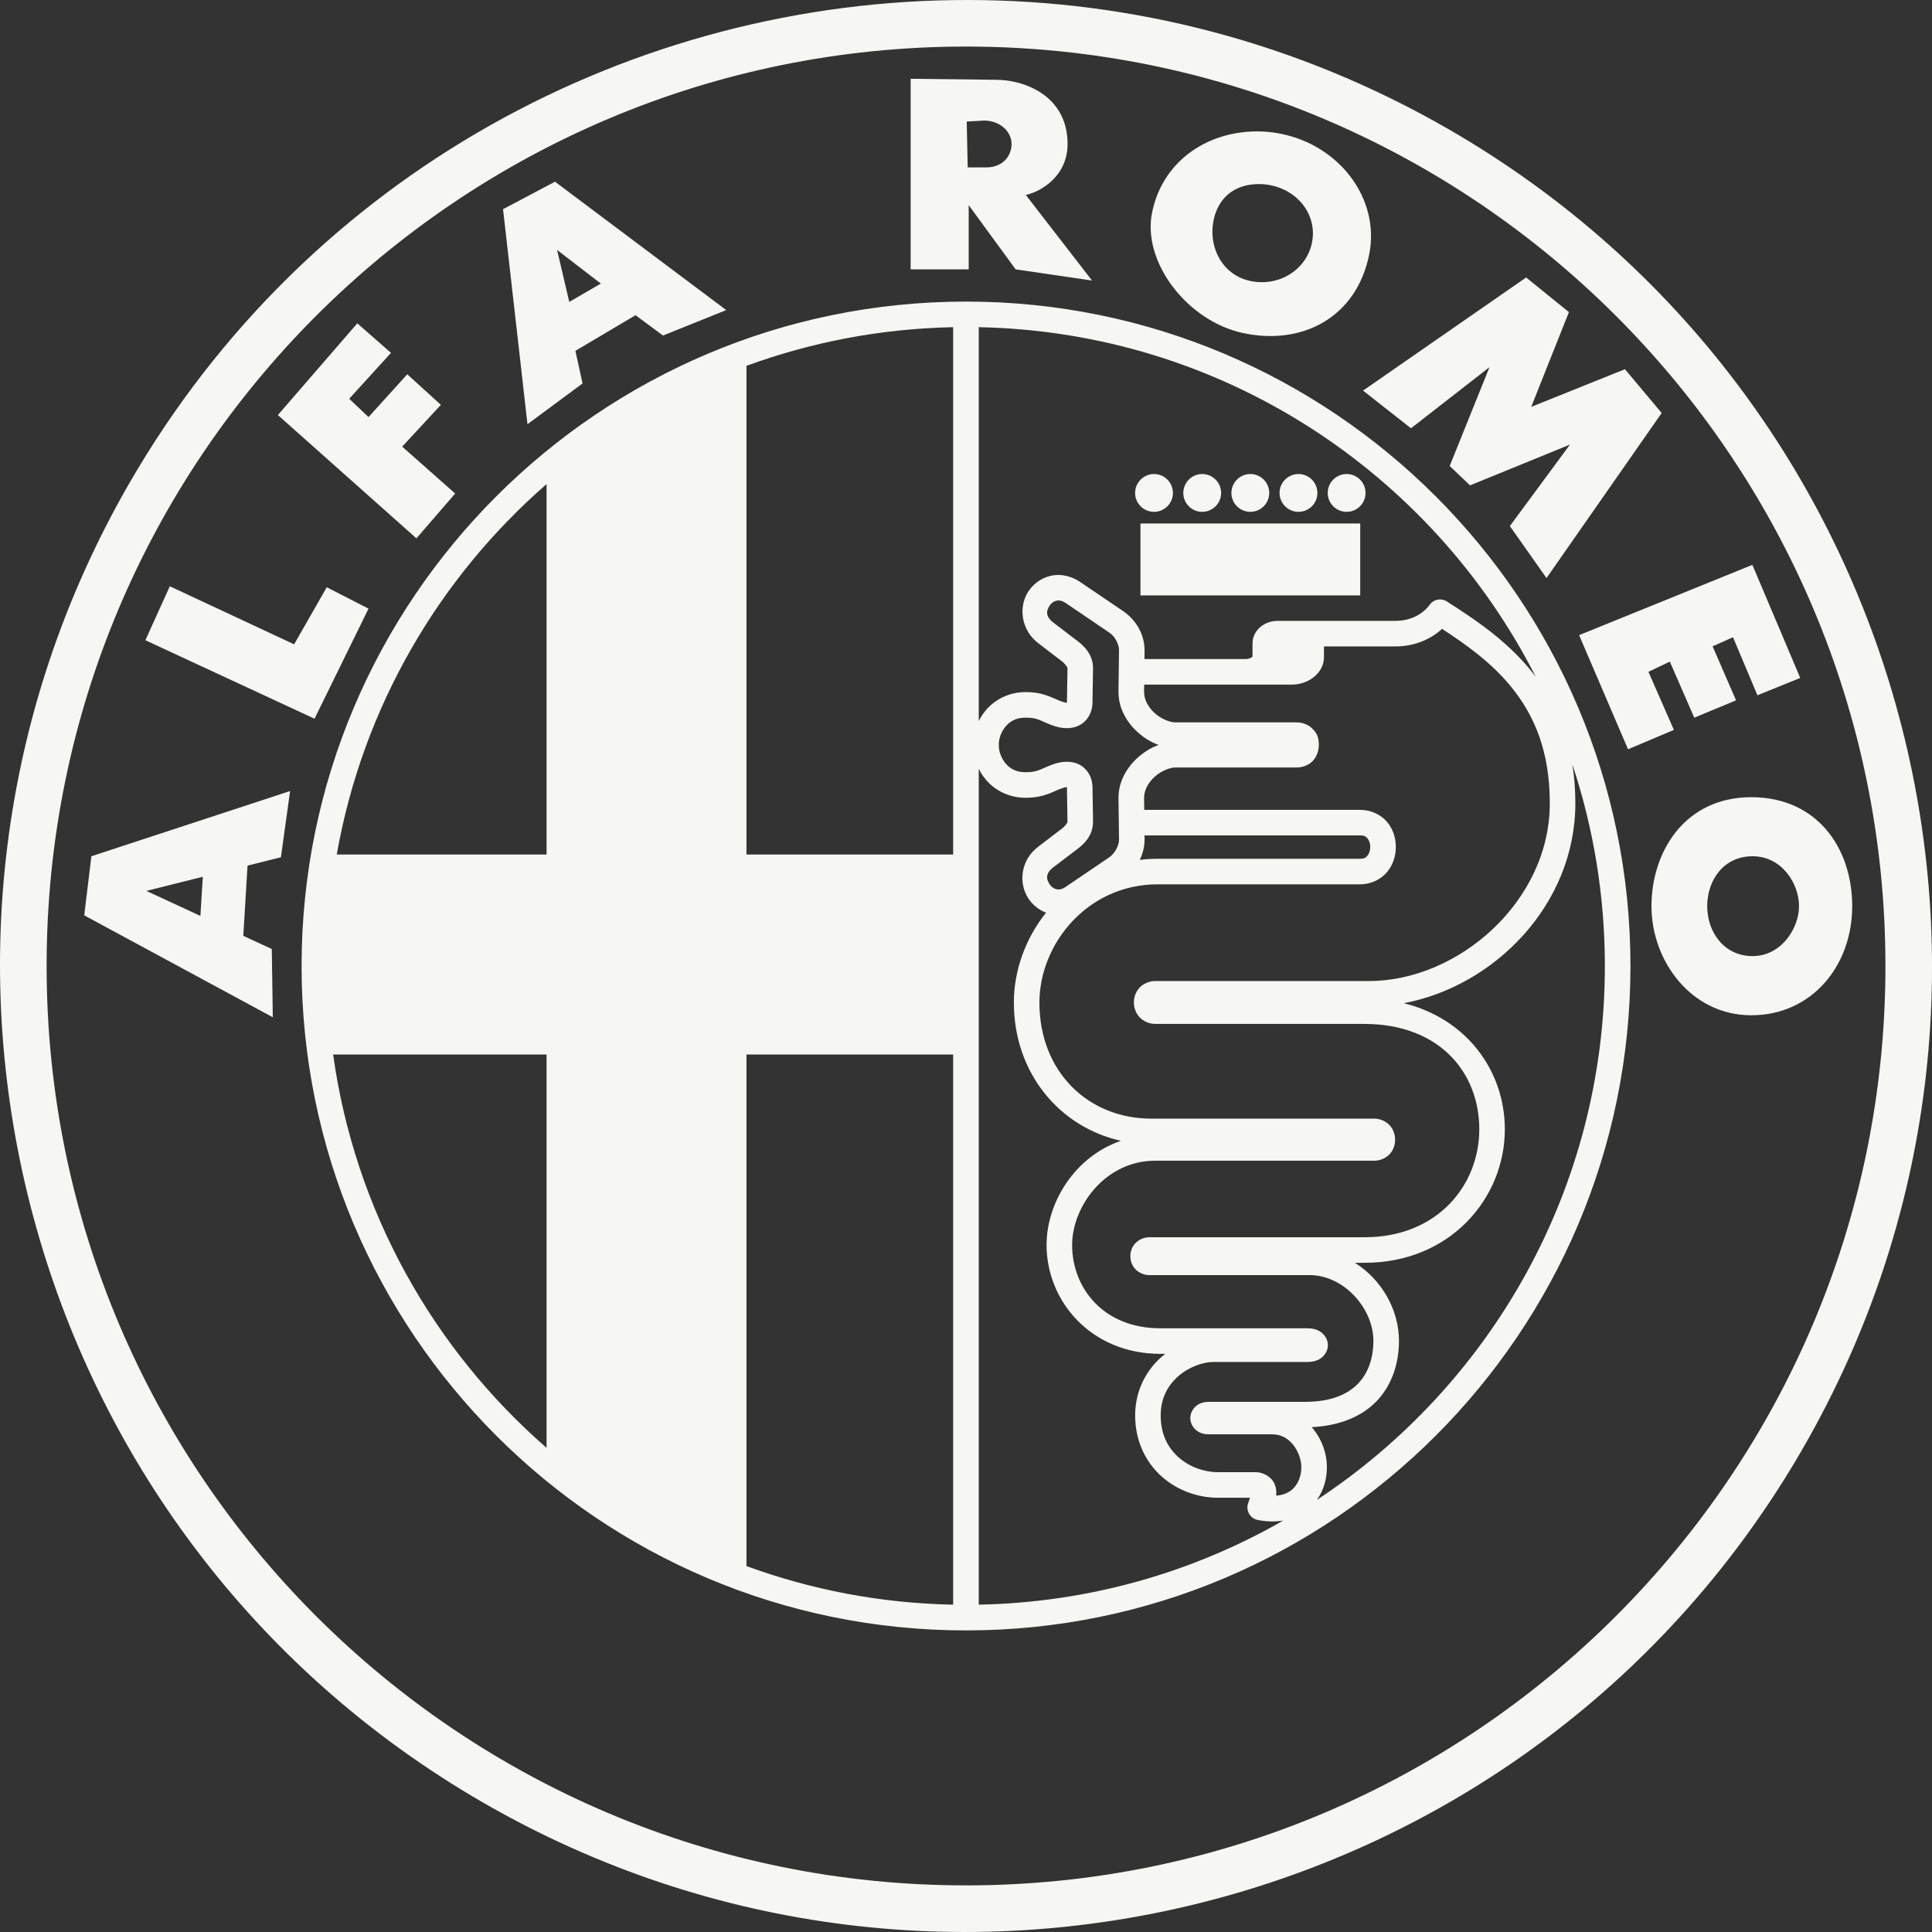 <svg width="40" height="40" viewBox="0 0 40 40" fill="none" xmlns="http://www.w3.org/2000/svg">
<rect x="0" y="0" width="40" height="40" fill="#333333" stroke="none"/>
<path fill-rule="evenodd" clip-rule="evenodd" d="M2.68 10C6.389 3.577 13.131 -0.011 20.056 2.53075e-05C23.438 0.005 26.863 0.869 30 2.68C39.56 8.2 42.84 20.439 37.32 29.999C31.8 39.56 19.561 42.839 10.001 37.32C0.44 31.8 -2.839 19.561 2.68 10ZM39.036 20C39.036 9.492 30.508 0.964 20 0.964C9.493 0.964 0.965 9.492 0.965 20C0.965 30.507 9.493 39.035 20 39.035C30.508 39.035 39.036 30.507 39.036 20ZM18.854 5.576V1.631L20.627 1.652C21.196 1.652 22.103 1.974 22.103 2.981C22.103 3.654 21.539 3.974 21.238 4.036L22.609 5.808L21.027 5.576L20.056 4.247V5.576H18.854ZM20.943 2.96C20.932 2.718 20.7 2.496 20.373 2.496L20.015 2.517L20.035 3.466H20.416C20.785 3.466 20.953 3.203 20.943 2.96ZM25.977 2.721C25.998 2.72 26.02 2.72 26.041 2.72C26.19 2.721 26.342 2.736 26.495 2.765C27.736 3.002 28.572 4.118 28.35 5.256C28.09 6.584 26.941 7.169 25.708 6.889C24.573 6.631 23.643 5.421 23.853 4.398C24.062 3.371 24.94 2.742 25.977 2.721ZM10.415 4.331L11.491 3.762L15.036 6.42L13.727 6.947L13.158 6.526L11.913 7.264L12.061 7.939L10.921 8.783L10.415 4.331ZM26.291 3.832C26.216 3.818 26.142 3.811 26.069 3.811C25.557 3.809 25.213 4.098 25.122 4.579C25.017 5.128 25.312 5.708 25.911 5.822C26.51 5.936 27.061 5.562 27.165 5.013C27.27 4.464 26.89 3.946 26.291 3.832ZM12.44 5.871L11.534 5.175L11.786 6.251L12.44 5.871ZM28.221 8.087L31.597 5.745L32.483 6.462L31.702 8.424L33.643 7.644L34.403 8.551L32.019 11.968L31.26 10.892L32.504 9.205L30.436 10.049L30.014 9.648L30.838 7.602L29.213 8.867L28.221 8.087ZM6.244 20C6.244 12.41 12.41 6.244 20 6.244C27.591 6.244 33.757 12.41 33.757 20C33.757 27.591 27.591 33.756 20 33.756C12.41 33.756 6.244 27.591 6.244 20ZM5.753 8.593L7.398 6.694L8.095 7.306L7.23 8.256L7.63 8.635L8.432 7.749L9.128 8.382L8.327 9.247L9.424 10.218L8.622 11.146L5.753 8.593ZM19.734 17.692V6.774C18.233 6.804 16.794 7.084 15.455 7.574V17.692H19.734ZM31.796 14.012C29.648 9.789 25.301 6.873 20.264 6.774V14.93C20.304 14.848 20.355 14.77 20.418 14.696C20.598 14.487 20.885 14.329 21.234 14.329C21.432 14.329 21.586 14.365 21.706 14.411C21.759 14.431 21.804 14.451 21.847 14.469C21.899 14.492 21.948 14.514 22.005 14.532C22.053 14.548 22.076 14.551 22.088 14.551C22.088 14.55 22.088 14.55 22.089 14.549C22.089 14.546 22.09 14.544 22.09 14.537V14.535V14.533L22.101 13.835C22.101 13.814 22.05 13.736 21.96 13.671L21.956 13.669L21.953 13.666L21.523 13.337C21.131 13.057 21.084 12.563 21.288 12.25C21.39 12.094 21.547 11.972 21.741 11.924C21.789 11.912 21.84 11.905 21.891 11.904C22.045 11.901 22.209 11.947 22.355 12.043L22.356 12.044L22.357 12.045L23.275 12.667L23.279 12.669L23.282 12.673C23.534 12.856 23.697 13.147 23.697 13.466V13.468V13.47L23.695 13.645H25.795C25.847 13.645 25.894 13.626 25.918 13.607C25.928 13.599 25.931 13.595 25.932 13.593V13.316C25.932 13.162 26.021 13.032 26.121 12.96C26.221 12.887 26.337 12.854 26.46 12.854H28.897C29.22 12.854 29.468 12.703 29.6 12.521C29.648 12.454 29.724 12.413 29.807 12.411C29.86 12.409 29.913 12.424 29.957 12.453C30.522 12.816 31.185 13.249 31.711 13.903C31.74 13.938 31.768 13.975 31.796 14.012ZM23.501 10.206C23.501 9.99 23.677 9.814 23.893 9.814C24.109 9.814 24.284 9.99 24.284 10.206C24.284 10.422 24.109 10.597 23.893 10.597C23.677 10.597 23.501 10.422 23.501 10.206ZM24.499 10.206C24.499 9.99 24.674 9.814 24.89 9.814C25.106 9.814 25.282 9.99 25.282 10.206C25.282 10.422 25.106 10.597 24.89 10.597C24.674 10.597 24.499 10.422 24.499 10.206ZM25.495 10.206C25.495 9.99 25.671 9.814 25.887 9.814C26.103 9.814 26.278 9.99 26.278 10.206C26.278 10.422 26.103 10.597 25.887 10.597C25.671 10.597 25.495 10.422 25.495 10.206ZM26.492 10.206C26.492 9.99 26.667 9.814 26.884 9.814C27.1 9.814 27.275 9.99 27.275 10.206C27.275 10.422 27.1 10.597 26.884 10.597C26.667 10.597 26.492 10.422 26.492 10.206ZM27.489 10.206C27.489 9.99 27.665 9.814 27.881 9.814C28.097 9.814 28.272 9.99 28.272 10.206C28.272 10.422 28.097 10.597 27.881 10.597C27.665 10.597 27.489 10.422 27.489 10.206ZM11.316 17.692V10.023C9.082 11.968 7.508 14.652 6.972 17.692H11.316ZM23.612 11.228V10.838H28.162V11.472H28.162V11.692H28.162V12.327H23.612V11.863H23.612V11.228H23.612ZM32.694 13.15L36.281 11.695L37.272 14.036L36.386 14.395L35.88 13.193L35.458 13.382L35.943 14.5L35.078 14.859L34.572 13.698L34.129 13.909L34.656 15.112L33.707 15.513L32.694 13.15ZM3.01 13.255L3.516 12.138L6.09 13.34L6.765 12.158L7.63 12.601L6.512 14.88L3.01 13.255ZM22.063 12.484C21.997 12.441 21.948 12.43 21.906 12.432C21.892 12.433 21.879 12.435 21.867 12.438C21.815 12.45 21.765 12.487 21.731 12.539C21.663 12.644 21.633 12.765 21.83 12.906L21.834 12.909L21.837 12.912L22.268 13.241C22.416 13.347 22.63 13.529 22.63 13.835V13.837V13.839L22.619 14.537C22.619 14.687 22.565 14.86 22.414 14.974C22.263 15.089 22.047 15.103 21.84 15.035C21.744 15.004 21.67 14.971 21.609 14.944C21.576 14.929 21.546 14.916 21.519 14.905C21.441 14.876 21.376 14.858 21.234 14.858C21.034 14.858 20.912 14.933 20.82 15.041C20.727 15.149 20.68 15.298 20.68 15.397V15.45C20.68 15.548 20.727 15.698 20.82 15.806C20.912 15.913 21.034 15.988 21.234 15.988C21.376 15.988 21.441 15.97 21.519 15.941C21.546 15.931 21.576 15.918 21.609 15.903C21.67 15.876 21.744 15.843 21.84 15.812C22.047 15.744 22.263 15.758 22.414 15.872C22.565 15.987 22.619 16.156 22.619 16.305L22.63 17.007V17.009V17.011C22.63 17.317 22.423 17.495 22.275 17.601L21.837 17.935L21.834 17.938L21.83 17.94C21.633 18.081 21.663 18.203 21.731 18.307C21.765 18.36 21.815 18.396 21.867 18.409C21.918 18.421 21.972 18.422 22.06 18.364L22.97 17.747C23.084 17.663 23.168 17.508 23.168 17.384L23.157 16.522V16.521V16.519C23.157 16.181 23.328 15.893 23.549 15.692C23.679 15.574 23.828 15.48 23.988 15.423C23.828 15.366 23.679 15.273 23.549 15.154C23.328 14.953 23.157 14.665 23.157 14.327V14.325V14.324L23.168 13.466C23.168 13.342 23.092 13.188 22.978 13.105L22.063 12.484ZM31.299 14.235C30.889 13.725 30.363 13.351 29.857 13.02C29.617 13.239 29.282 13.383 28.897 13.383H27.411V13.61C27.411 13.79 27.311 13.933 27.19 14.027C27.068 14.12 26.914 14.174 26.745 14.174H23.689L23.687 14.327C23.687 14.482 23.771 14.64 23.905 14.763C24.04 14.886 24.222 14.956 24.333 14.956H26.837C26.933 14.956 27.029 14.979 27.124 15.044C27.252 15.152 27.305 15.243 27.305 15.423C27.305 15.598 27.218 15.738 27.124 15.803C27.029 15.868 26.933 15.89 26.837 15.89H24.333C24.222 15.89 24.04 15.96 23.905 16.083C23.771 16.206 23.687 16.362 23.687 16.516L23.69 16.767H28.158C28.388 16.767 28.594 16.869 28.72 17.02C28.846 17.171 28.9 17.358 28.899 17.54C28.898 17.721 28.842 17.906 28.717 18.056C28.591 18.206 28.386 18.309 28.158 18.309H23.97C22.509 18.309 21.52 19.548 21.52 20.756C21.52 22.202 22.542 23.16 23.833 23.16H28.454C28.577 23.16 28.703 23.218 28.778 23.305C28.852 23.391 28.883 23.494 28.884 23.593C28.885 23.693 28.855 23.798 28.78 23.886C28.704 23.974 28.577 24.031 28.454 24.031H23.917C22.881 24.031 22.197 24.978 22.197 25.776C22.197 26.671 22.85 27.501 24.023 27.501H27.071C27.159 27.501 27.244 27.515 27.326 27.565C27.408 27.614 27.492 27.719 27.493 27.849C27.493 27.979 27.409 28.084 27.327 28.134C27.245 28.183 27.159 28.198 27.071 28.198H25.126C24.912 28.198 24.622 28.297 24.404 28.485C24.185 28.674 24.031 28.937 24.031 29.305C24.031 29.705 24.185 29.983 24.41 30.18C24.635 30.376 24.939 30.48 25.215 30.48H26.007C26.15 30.48 26.318 30.578 26.378 30.7C26.429 30.804 26.428 30.89 26.421 30.966C26.569 30.954 26.677 30.906 26.755 30.837C26.875 30.73 26.943 30.56 26.943 30.376C26.943 30.227 26.88 30.042 26.771 29.91C26.662 29.778 26.525 29.696 26.339 29.696H25.019C24.94 29.696 24.857 29.677 24.784 29.625C24.71 29.573 24.647 29.478 24.644 29.368C24.64 29.258 24.703 29.153 24.78 29.097C24.857 29.042 24.94 29.024 25.019 29.024H27.009C27.578 29.024 27.916 28.86 28.128 28.634C28.339 28.408 28.435 28.097 28.435 27.76C28.435 27.095 27.828 26.4 27.114 26.4H23.796C23.688 26.4 23.573 26.35 23.503 26.273C23.433 26.195 23.403 26.101 23.403 26.009C23.402 25.918 23.432 25.822 23.503 25.744C23.574 25.665 23.688 25.616 23.796 25.616H28.253C29.765 25.616 30.627 24.533 30.627 23.382C30.627 22.2 29.798 21.199 28.243 21.199H23.917C23.791 21.199 23.665 21.141 23.587 21.053C23.51 20.966 23.477 20.86 23.476 20.758C23.475 20.655 23.507 20.547 23.585 20.458C23.663 20.369 23.791 20.311 23.917 20.311H28.348C30.181 20.311 32.087 18.672 32.087 16.631C32.087 15.544 31.761 14.808 31.299 14.235ZM33.227 20C33.227 18.541 32.99 17.136 32.553 15.823C32.594 16.075 32.616 16.343 32.616 16.631C32.616 18.73 30.94 20.418 29.064 20.77C30.37 21.093 31.156 22.174 31.156 23.382C31.156 24.806 30.026 26.145 28.253 26.145H28.052C28.601 26.489 28.964 27.112 28.964 27.76C28.964 28.198 28.836 28.651 28.514 28.996C28.215 29.315 27.757 29.518 27.155 29.548C27.159 29.552 27.163 29.555 27.166 29.559C27.171 29.564 27.176 29.569 27.18 29.574C27.371 29.806 27.472 30.093 27.472 30.376C27.472 30.613 27.407 30.853 27.266 31.053C30.857 28.688 33.227 24.621 33.227 20ZM20.418 16.15C20.355 16.077 20.304 15.998 20.264 15.917V33.223C22.556 33.178 24.705 32.55 26.569 31.481C26.407 31.509 26.228 31.506 26.039 31.469C25.96 31.453 25.893 31.402 25.856 31.331C25.819 31.26 25.816 31.176 25.849 31.102C25.849 31.102 25.864 31.058 25.878 31.009H25.215C24.811 31.009 24.391 30.866 24.062 30.579C23.732 30.291 23.502 29.849 23.502 29.305C23.502 28.782 23.74 28.359 24.058 28.085C24.074 28.071 24.091 28.058 24.108 28.045C24.114 28.04 24.121 28.035 24.127 28.03H24.023C22.591 28.03 21.668 26.941 21.668 25.776C21.668 24.888 22.261 23.942 23.208 23.619C21.944 23.339 20.991 22.225 20.991 20.756C20.991 20.089 21.233 19.427 21.657 18.896C21.502 18.837 21.375 18.729 21.288 18.596C21.084 18.284 21.124 17.795 21.516 17.515L21.953 17.18L21.956 17.178L21.96 17.176C22.05 17.111 22.101 17.037 22.101 17.015L22.09 16.313V16.311V16.309C22.09 16.303 22.089 16.3 22.089 16.298C22.088 16.297 22.088 16.296 22.088 16.296C22.076 16.296 22.053 16.298 22.005 16.314C21.948 16.333 21.899 16.354 21.847 16.377C21.804 16.396 21.759 16.416 21.706 16.436C21.586 16.481 21.432 16.517 21.234 16.517C20.885 16.517 20.598 16.36 20.418 16.15ZM1.892 17.728L6.006 16.378L5.816 17.749L5.125 17.922L5.037 19.375L5.627 19.648L5.648 21.061L1.744 18.951L1.892 17.728ZM34.192 18.762C34.192 17.633 34.882 16.505 36.259 16.505C37.615 16.505 38.348 17.549 38.348 18.762C38.348 19.996 37.51 21.02 36.259 21.02C35.009 21.02 34.192 19.89 34.192 18.762ZM28.158 17.296H23.696L23.697 17.377V17.379V17.38C23.697 17.53 23.661 17.674 23.597 17.803C23.718 17.788 23.843 17.78 23.97 17.78H28.158C28.244 17.78 28.278 17.756 28.311 17.716C28.345 17.676 28.37 17.608 28.37 17.537C28.371 17.466 28.346 17.399 28.314 17.36C28.282 17.321 28.248 17.296 28.158 17.296ZM37.247 18.762C37.247 18.295 36.893 17.728 36.286 17.728C35.679 17.728 35.346 18.229 35.346 18.762C35.346 19.294 35.692 19.795 36.286 19.795C36.88 19.795 37.247 19.218 37.247 18.762ZM4.149 18.963L4.199 18.153L3.031 18.445L4.149 18.963ZM11.316 21.832H6.897C7.346 25.068 8.966 27.93 11.316 29.976V21.832ZM19.734 21.832H15.455V32.424C16.794 32.914 18.233 33.194 19.734 33.223V21.832Z" fill="#F6F6F3"/>
</svg>
